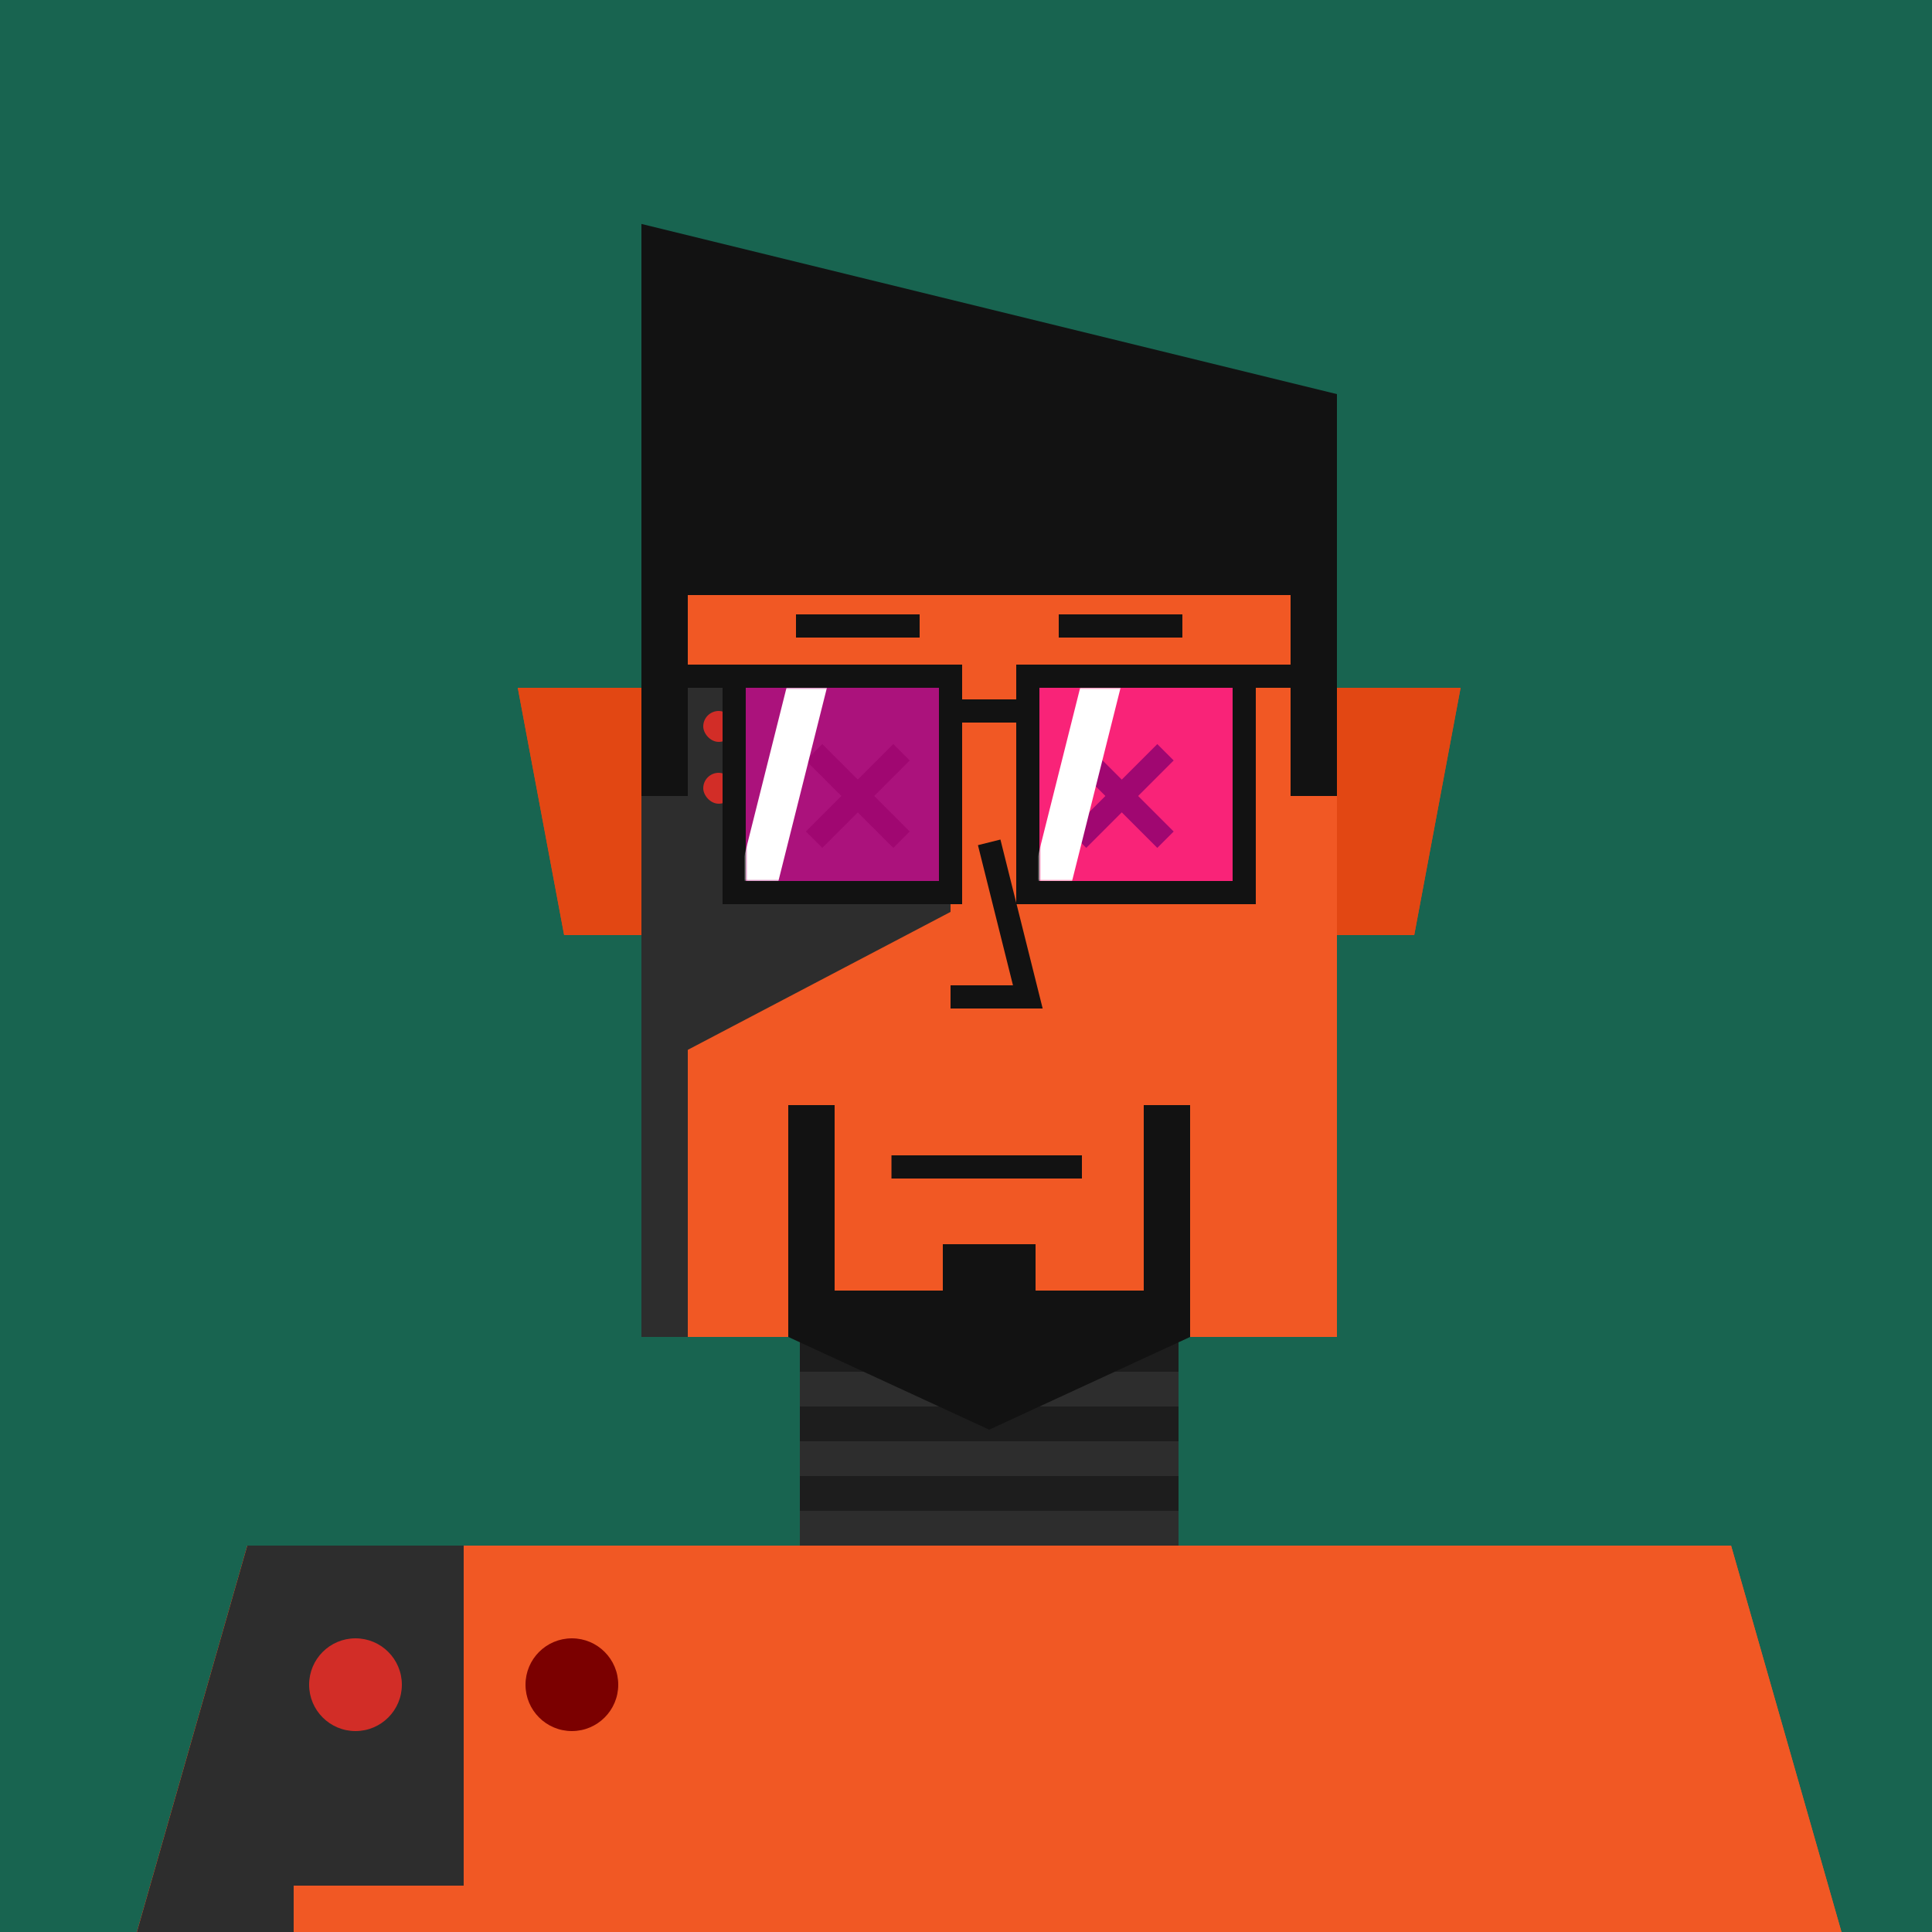 <svg xmlns="http://www.w3.org/2000/svg" viewBox="0 0 500 500"><rect x="0" y="0" width="500" height="500" fill="#333333" stroke="none"/><g id="layer1"><svg width="512" height="512" viewBox="0 0 512 512" fill="none" xmlns="http://www.w3.org/2000/svg">
<rect width="512" height="512" fill="#186450"/>
<path d="M134 178H167V242H146L134 178Z" fill="#E24713"/>
<path d="M378 178H345V242H366L378 178Z" fill="#E24713"/>
<rect x="207" y="346" width="98" height="54" fill="#E24713"/>
<path d="M64 400H448L480 512H32L64 400Z" fill="#F15824"/>
<rect x="166" y="106" width="180" height="240" fill="#F15824"/>
</svg>
</g><g id="layer2"><svg width="512" height="512" viewBox="0 0 512 512" fill="none" xmlns="http://www.w3.org/2000/svg">
    <path d="M134 178H166V242H146L134 178Z" fill="#E24713"/>
    <path d="M378 178H346V242H366L378 178Z" fill="#E24713"/>
    <rect x="207" y="346" width="98" height="9" fill="#1D1D1D"/>
    <rect x="207" y="355" width="98" height="9" fill="#2D2D2D"/>
    <rect x="207" y="364" width="98" height="9" fill="#1D1D1D"/>
    <rect x="207" y="373" width="98" height="9" fill="#2D2D2D"/>
    <rect x="207" y="382" width="98" height="9" fill="#1D1D1D"/>
    <rect x="207" y="391" width="98" height="9" fill="#2D2D2D"/>
    <path d="M64 400H448L480 512H32L64 400Z" fill="#F15824"/>
    <path d="M64 400H120V488H76V512H32L64 400Z" fill="#2D2D2D"/>
    <rect x="166" y="106" width="180" height="240" fill="#F15824"/>
    <path d="M166 172H246V236L166 278V172Z" fill="#2D2D2D"/>
    <rect id="rect1" x="182" y="184" width="8" height="8" rx="4" fill="#D22D27">
    <animate attributeName="fill" values="#D22D27;#FF0900;#FF0900;#D22D27;#D22D27;#FF0900;#FF0900;#D22D27;#D22D27;#FF0900;#FF0900;#D22D27;#D22D27" keyTimes="0;0.01;0.05;0.09;0.2;0.21;0.25;0.29;0.8;0.81;0.85;0.89;1" dur="3s" repeatCount="indefinite" />
    </rect>
    <rect id="rect2" x="182" y="200" width="8" height="8" rx="4" fill="#D22D27">
    <animate attributeName="fill" values="#D22D27;#C2FD52;#C2FD52;#D22D27;#D22D27;#C2FD52;#C2FD52;#D22D27;#D22D27;#C2FD52;#C2FD52;#D22D27;#D22D27" keyTimes="0;0.01;0.05;0.09;0.4;0.41;0.45;0.49;0.6;0.61;0.65;0.69;1" dur="3.2s" repeatCount="indefinite" />
    </rect>
    <circle id="circle1" cx="92" cy="436" r="12" fill="#D22D27">
       <animate attributeName="fill" values="#D22D27;#FF0900;#FF0900;#D22D27;#D22D27;#FF0900;#FF0900;#D22D27;#D22D27;#FF0900;#FF0900;#D22D27;#D22D27" keyTimes="0;0.01;0.05;0.09;0.4;0.41;0.45;0.49;0.6;0.61;0.65;0.69;1" dur="2.8s" repeatCount="indefinite" />
    </circle>
    <rect x="302" y="106" width="44" height="48" fill="#2D2D2D"/>
    <rect x="166" y="242" width="12" height="104" fill="#2D2D2D"/>
    <circle id="circle2" cx="148" cy="436" r="12" fill="#7B0000">
       <animate attributeName="fill" values="#D22D27;#C2FD52;#C2FD52;#D22D27;#D22D27;#C2FD52;#C2FD52;#D22D27;#D22D27;#C2FD52;#C2FD52;#D22D27;#D22D27" keyTimes="0;0.01;0.05;0.09;0.2;0.21;0.25;0.29;0.8;0.81;0.85;0.89;1" dur="2.9s" repeatCount="indefinite" />
    </circle>
    <path d="M256 218L266 258H246" stroke="#121212" stroke-width="6"/>
</svg>
</g><g id="layer3"><svg width="512" height="512" viewBox="0 0 512 512" fill="none" xmlns="http://www.w3.org/2000/svg">
<rect x="334" y="154" width="12" height="52" fill="#121212"/>
<rect x="166" y="154" width="12" height="52" fill="#121212"/>
<path d="M166 57.956L346 102V154H166V57.956Z" fill="#121212"/>
</svg>
</g><g id="layer4"><svg></svg></g><g id="layer5"><svg width="512" height="512" viewBox="0 0 512 512" fill="none" xmlns="http://www.w3.org/2000/svg">
<rect x="204" y="286" width="12" height="60" fill="#121212"/>
<rect x="296" y="286" width="12" height="60" fill="#121212"/>
<rect x="244" y="322" width="24" height="12" fill="#121212"/>
<path d="M204 334H308V346L256 370L204 346V334Z" fill="#121212"/>
</svg>
</g><g id="layer6"><svg width="512" height="512" viewBox="0 0 512 512" fill="none" xmlns="http://www.w3.org/2000/svg">
<path d="M230.711 302H280" stroke="#121212" stroke-width="6"/>
</svg>
</g><g id="layer7"><svg width="512" height="512" viewBox="0 0 512 512" fill="none" xmlns="http://www.w3.org/2000/svg">
<path d="M206 162H238" stroke="#121212" stroke-width="6"/>
<path d="M210.687 217.313L233.314 194.686" stroke="#121212" stroke-width="6"/>
<path d="M279 217.313L301.627 194.686" stroke="#121212" stroke-width="6"/>
<path d="M210.687 194.687L233.314 217.314" stroke="#121212" stroke-width="6"/>
<path d="M279 194.687L301.627 217.314" stroke="#121212" stroke-width="6"/>
<path d="M274 162H306" stroke="#121212" stroke-width="6"/>
</svg>
</g><g id="layer8"><svg width="512" height="512" viewBox="0 0 512 512" fill="none" xmlns="http://www.w3.org/2000/svg">
<path d="M190 175H246V231H190V175Z" fill="#FF00B1" fill-opacity="0.6"/>
<path d="M190 175H246V231H190V175ZM190 175H166" stroke="#121212" stroke-width="6"/>
<path d="M247 184H266" stroke="#121212" stroke-width="6"/>
<path d="M266 175H322V231H266V175Z" fill="#FF00B1" fill-opacity="0.6"/>
<path d="M322 175H266V231H322V175ZM322 175H346" stroke="#121212" stroke-width="6"/>
<mask id="mask0_139_2" style="mask-type:alpha" maskUnits="userSpaceOnUse" x="269" y="178" width="50" height="50">
<path d="M269 178H319V228H309.625H269V178Z" fill="#121212"/>
</mask>
<g mask="url(#mask0_139_2)">
<path d="M279.545 178H290L277.455 228H267L279.545 178Z" fill="#FFF">
<animateTransform attributeName="transform" type="translate" dur="4s" repeatCount="indefinite" keyTimes="0;0.8;1" values="-32 0;-32 0;48 0" />
</path>
</g>
<mask id="mask1_139_2" style="mask-type:alpha" maskUnits="userSpaceOnUse" x="193" y="178" width="50" height="50">
<path d="M193 178H243V228H233.625H193V178Z" fill="#121212"/>
</mask>
<g mask="url(#mask1_139_2)">
<path d="M203.545 178H214L201.455 228H191L203.545 178Z" fill="#FFF">
<animateTransform attributeName="transform" type="translate" dur="4s" repeatCount="indefinite" keyTimes="0;0.8;1" values="-32 0;-32 0;48 0" />
</path>
</g>
</svg>
</g></svg>